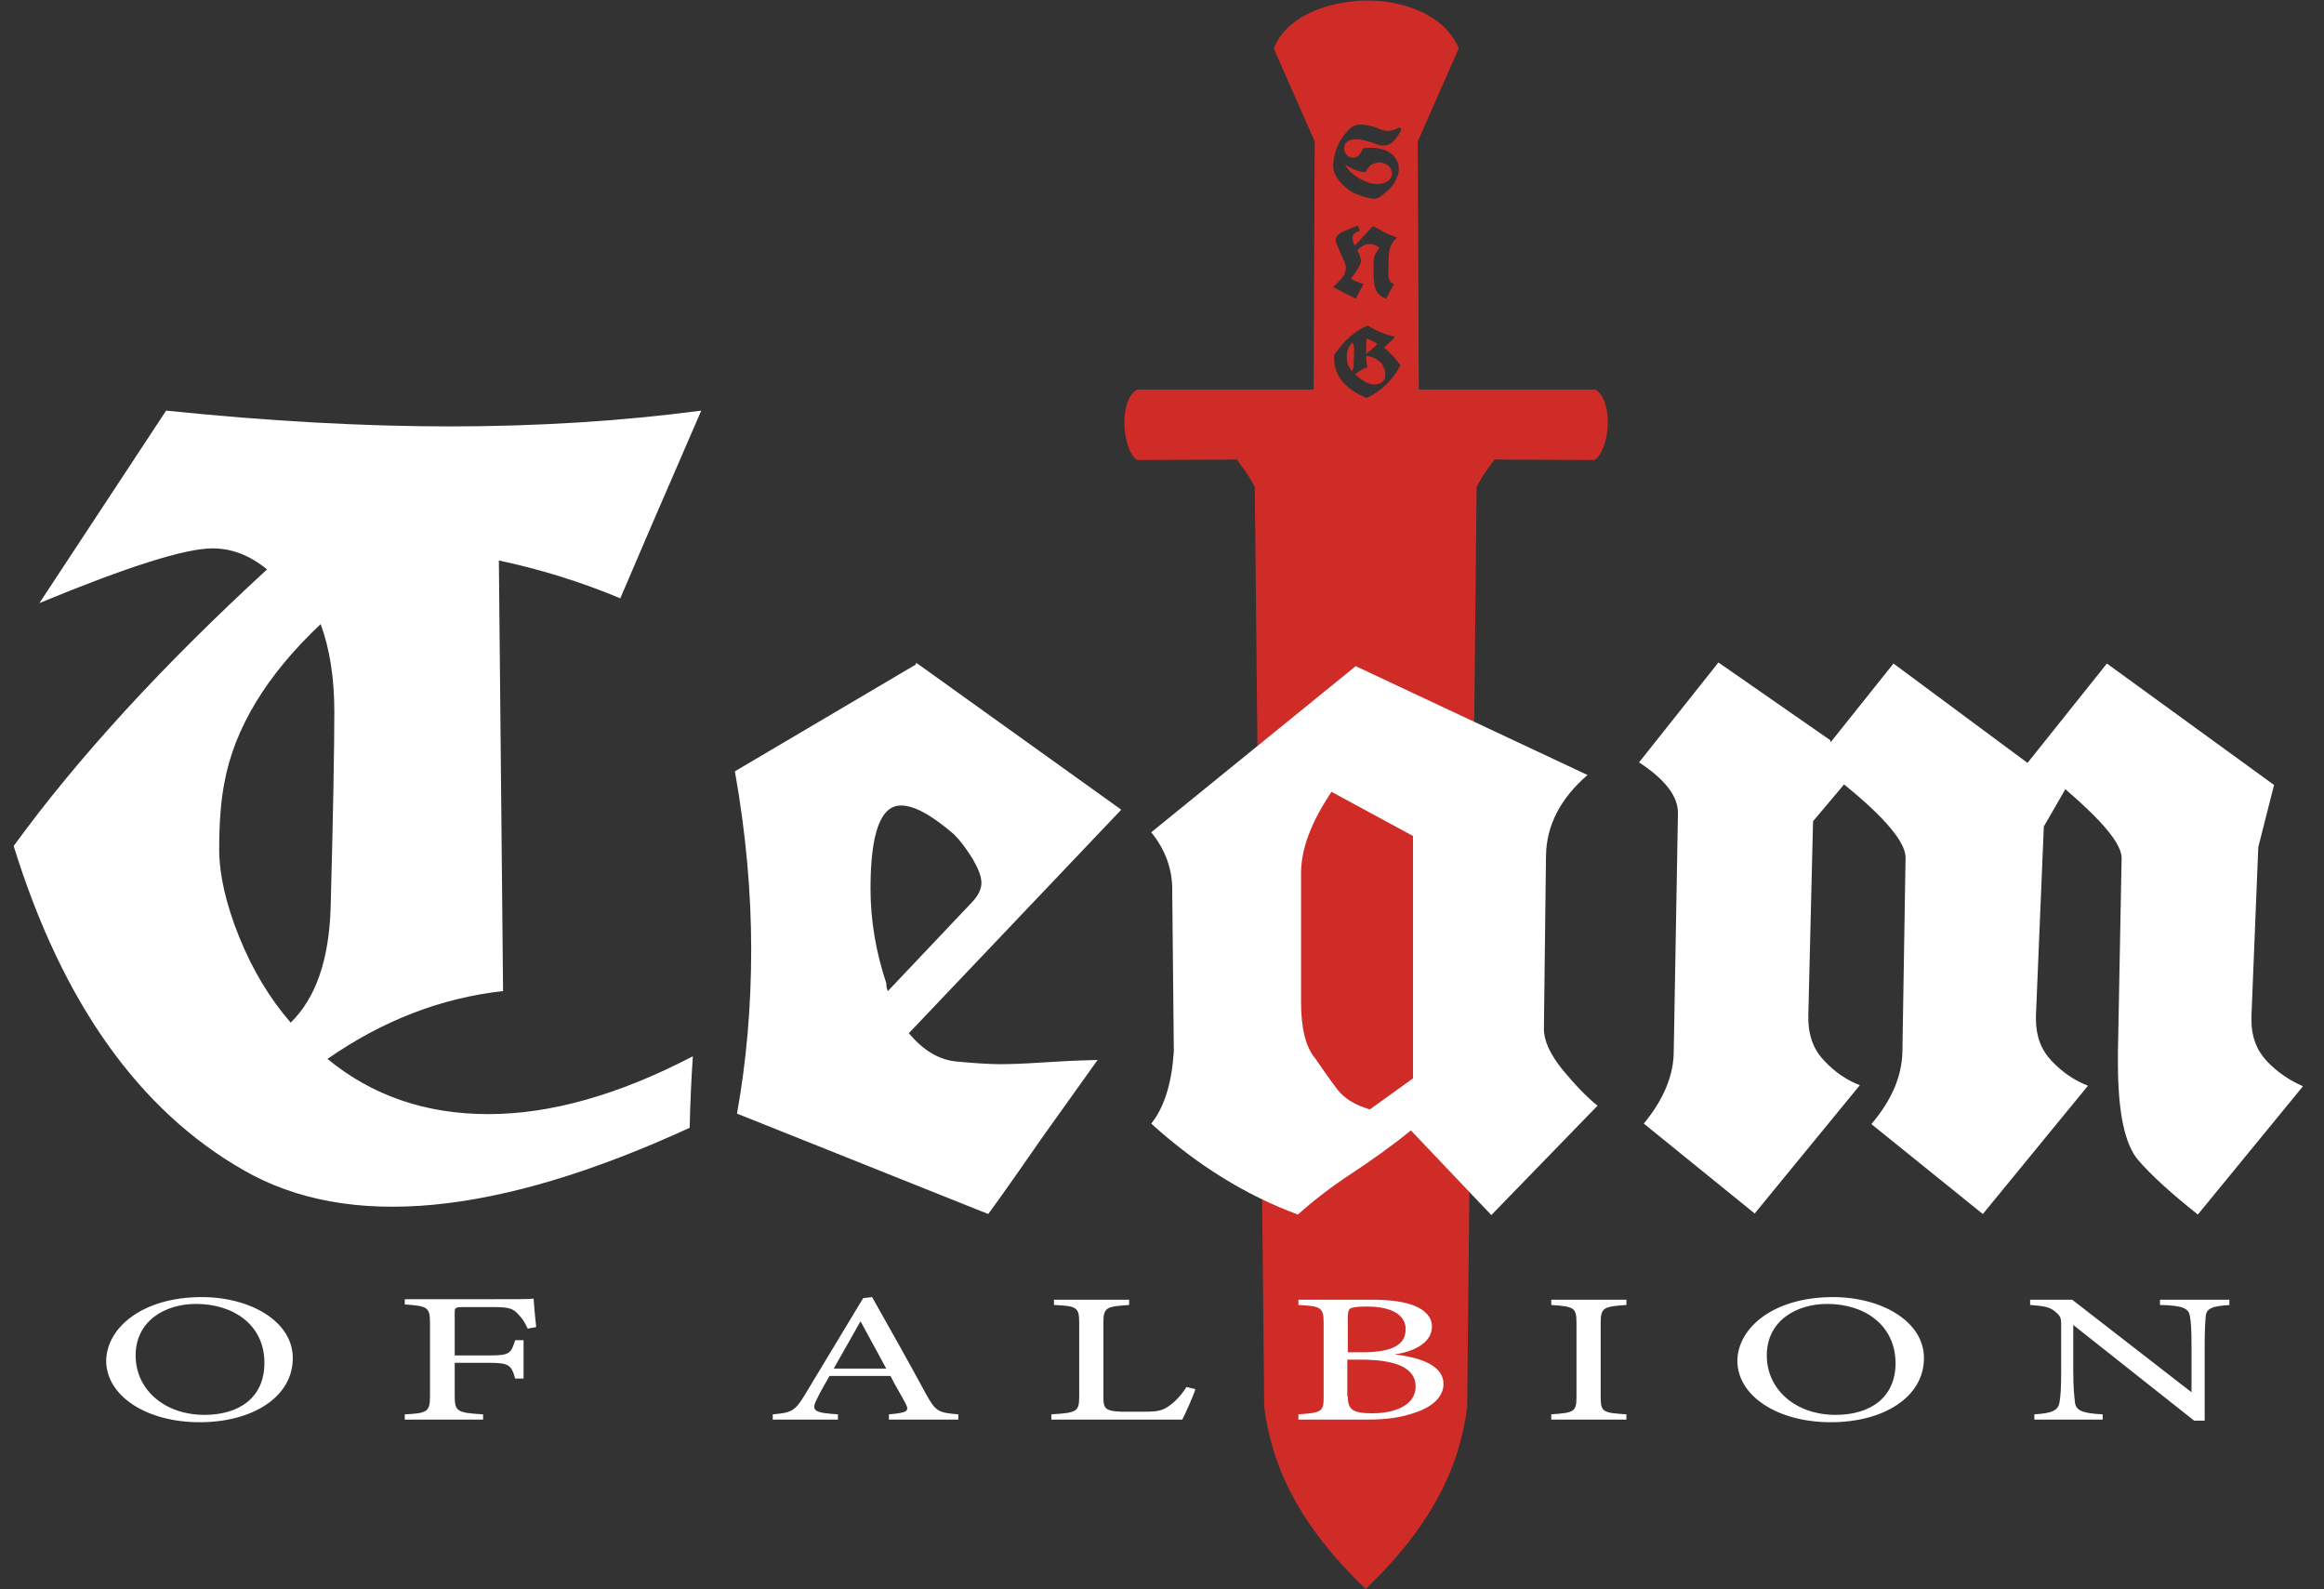 <svg version="1.1" id="prefix__Слой_1" xmlns="http://www.w3.org/2000/svg" x="0" y="0" viewBox="0 0 442.1 302.3" xml:space="preserve"><rect x="0" y="0" width="442.1" height="302.3" fill="#333333" stroke="none"/><style>.prefix__st0{fill:#d02c27}.prefix__st2{fill:#fff}</style><g id="prefix__Sword"><path class="prefix__st0" d="M262.1 68.5c-.5-.4-1.3-.7-2.2-.8 0 .7.1 1.5.2 2.2-.6.1-1.4.5-2.3 1.3.5.5 1.1.9 1.7 1.3s1.3.6 1.8.6h.5c1-.2 1.6-.6 1.7-1.4v-.6c0-.5-.1-1-.4-1.4 0-.4-.4-.8-1-1.2zM257 65.4c-.6.8-.8 1.6-.8 2.5 0 1 .3 1.9 1 2.7.2-.4.3-.8.3-1.2l.1-3.2c0-.3-.1-.6-.3-1.1l-.3.3zM258.7 34c1.2.6 2.2 1 3.2 1 .3 0 .7 0 1-.1.6-.1 1.1-.4 1.4-.7.4-.4.5-.8.5-1.2s-.2-.9-.5-1.3c-.4-.4-.9-.7-1.7-.8h-.4c-.2 0-.5.1-1 .3-.6.2-1 .7-1.4 1.5h-.2c-1.1 0-2.3-.5-3.7-1.4.4.9 1.3 1.8 2.8 2.7zM261 66.4c.4-.3.7-.6 1-1-.5-.4-1.2-.7-2-1-.1.6-.1 1.2-.1 1.7v1.2c.4-.3.7-.6 1.1-.9z"/><path class="prefix__st0" d="M303.5 74.1h-33.6l-.2-47.2 7.8-17.7c-2.9-7-11.8-9.2-17.6-9.1s-14.7 2.1-17.6 9.1l7.8 17.7-.2 47.2h-33.6c-3.6 2.1-2.8 11.5 0 13.4l19-.1 1.8 2.5c.6.9 1.6 2.7 1.6 2.7l1.8 175c1.4 11.3 6.7 22.6 19.3 34.6 12.6-12 17.9-23.3 19.3-34.6l1.8-175s1-1.9 1.6-2.7l1.8-2.5 19 .1c3-1.9 3.7-11.3.2-13.4zM260 75.7c-4.1-1.7-6.2-4.2-6.2-7.5v-.7c1.9-2.8 4-4.6 6.4-5.6 1.3.9 3 1.6 5.2 2.2l-2.1 2c1.3 1.1 2.3 2.2 3.1 3.4-1.4 2.7-3.5 4.8-6.4 6.2zM255.4 49c-.5-1.1-.8-1.9-1-2.3-.2-.4-.3-.7-.3-1s0-.4.1-.6c.2-.4.6-.7 1.2-1s1.6-.7 2.9-1.2c.2.4.3.8.4 1-.9.3-1.3.6-1.4 1.1v.2c0 .4.1.9.4 1.5.6-.6 1.2-1.2 1.8-1.9.6-.7 1.2-1.3 1.7-1.8.7.4 1.5.8 2.2 1.2.8.4 1.5.7 2.4 1-1 .7-1.5 1.8-1.6 3.4l-.1 3.4v.2c0 1 .4 1.6 1.1 1.8-.5.9-1 1.8-1.5 2.8-.9-.3-1.5-.8-1.9-1.5-.3-.7-.5-1.7-.5-2.9v-2.5c0-.6.1-1 .3-1.5.2-.4.5-.8.8-1.3-.6-.5-1.3-.7-1.9-.7-.7 0-1.5.4-2.3 1.2.5.9.7 1.6.7 2.1 0 .2 0 .3-.1.4-.2.6-.8 1.6-1.8 2.9.6.4 1.4.7 2.4 1l-1.5 2.8c-1.8-.9-3.2-1.6-4.3-2.2 1.4-1.3 2.1-2.2 2.3-2.7v-.3c.3-.6.1-1.4-.5-2.6zm7.8-21.3c-.4 0-.8-.1-1.4-.3-1.7-.6-2.9-.9-3.6-.9-.4 0-.7 0-1.1.1-1 .2-1.4.8-1.4 1.7 0 .3.1.6.3.9.3.5.8.8 1.5.8s1.3-.6 1.8-1.8c.6-.1 1.1-.1 1.6-.1 1 0 1.9.2 2.7.5 1.2.5 1.9 1.3 2.3 2.3.2.4.2.9.2 1.4 0 .5-.2 1.1-.5 1.8-.5 1.2-1.6 2.3-3.2 3.4-.3.2-.6.3-1 .3s-.8-.1-1.3-.2c-1.2-.3-2.4-.7-3.4-1.4s-1.9-1.6-2.6-2.8c-.3-.5-.5-1.2-.5-1.8v-.2c.2-3 1.4-5.4 3.5-7.2.4-.3 1-.5 1.7-.5 1.2 0 2.4.3 3.6.8.6.3 1.2.4 1.7.4.6 0 1.3-.2 2.1-.7l.4.4c-1 2.1-2.1 3.1-3.4 3.1z"/></g><g id="prefix__Text"><path class="prefix__st2" d="M188 230.9l-47.8-19.1c1.8-10 2.7-20.4 2.7-31.2s-1-22.1-3.1-33.9l34.4-20.3v-.3l.2.1h.1l38.8 27.8-40.4 42.5c2.7 3.3 5.8 5.1 9.1 5.4 3.3.3 6.1.5 8.2.5 2.2 0 4.7-.1 7.7-.3s6.6-.4 10.9-.5l-10.5 14.7c-3.4 4.9-6.8 9.8-10.3 14.6zm-16.6-77.7c-3.9 0-5.8 5.3-5.8 15.8 0 6 1 12 3 18 0 .6.1 1.1.3 1.5l16.1-17c1.1-1.2 1.7-2.4 1.7-3.6 0-1.2-.6-2.7-1.7-4.6-1.2-1.9-2.3-3.4-3.5-4.6-4.3-3.7-7.6-5.5-10.1-5.5zM219 158.3l38.9-31.6 44.1 20.7c-5.2 4.5-7.8 9.6-7.9 15.3l-.4 33c0 2.3 1.2 4.8 3.5 7.7 2.4 2.9 4.6 5.2 6.7 6.9l-20.2 20.8-15.3-16.1c-3.7 3-7.5 5.7-11.3 8.2s-7.2 5.1-10.2 7.8c-10-3.7-19.3-9.5-27.9-17.3 2.5-3.1 3.9-7.7 4.3-13.7l-.3-30v-.8c0-3.9-1.3-7.6-4-10.9zm34.3-7.7c-3.9 5.8-5.8 10.9-5.8 15.5v24.5c0 5 .9 8.6 2.7 10.7 1.5 2.2 2.9 4.2 4.2 5.9s3.4 3 6.2 3.8l8.2-5.9V159l-15.5-8.4zM348.3 141.1l11.9-14.9 25.5 18.9 15.1-18.9 31.8 23.1-3 11.8-1.3 32.1v.9c0 3.1 1 5.7 3 7.8s4.3 3.6 6.8 4.7l-20 24.4c-4.9-3.9-8.7-7.3-11.3-10.3-2.6-3-3.9-9.1-3.9-18.5v-2.1l.7-36.9c0-2.7-3.6-7-10.7-13.1l-4.1 7.1-1.5 36v.6c0 3.3 1 5.9 3 8s4.3 3.7 6.9 4.7l-20 24.4-21.2-17.1c3.8-4.5 5.8-9 5.9-13.8l.6-36.9c0-2.9-3.9-7.6-11.7-13.9l-5.9 7-.9 36.9c-.1 3.5.9 6.4 2.9 8.5 2 2.2 4.3 3.8 6.9 4.8l-20 24.4-21.1-17.1c3.8-4.6 5.7-9.2 5.7-13.8l.8-45.3c0-3.2-2.5-6.4-7.4-9.6l15.1-19 21.3 14.8v.3h.1zM2.6 160.9C14.9 144 31 126.5 50.8 108.3c-3.3-2.7-6.7-4-10.4-4-5.2 0-16.2 3.5-32.9 10.4l24.1-36.6c19.4 2 37.4 3 54 3s32.6-1 47.8-3c-7.4 17-12.5 28.9-15.4 35.7-7.4-3.1-15.1-5.5-23.1-7.2l.8 81.9c-11.8 1.3-22.9 5.6-33.4 12.9 8.5 7 18.7 10.5 30.6 10.5s24.9-3.7 38.9-11c-.3 4.5-.5 9-.6 13.6-36.6 16.8-64.9 19.5-84.8 8.1-20-11.4-34.6-32-43.8-61.7zM61 118.7c-10.3 9.7-16.4 19.8-18.3 30.1-.7 3.5-1 7.8-1 12.7s1.3 10.5 3.8 16.7 5.8 11.7 9.8 16.3c4.8-4.7 7.3-12 7.6-21.9.5-18.4.7-30.8.7-37.3 0-6.4-.9-12-2.6-16.6z"/></g><g id="prefix__Sub_Taxt"><path class="prefix__st2" d="M38.4 246.7c9.2 0 17.3 4.6 17.3 11.6 0 7.5-7.8 12.2-17.7 12.2-10.3 0-17.8-5.1-17.8-11.7.1-6.3 6.9-12.1 18.2-12.1zm-1.1 1.3c-6 0-11.5 3.3-11.5 9.8 0 6.5 5.5 11.3 13.1 11.3 6.5 0 11.4-3.2 11.4-9.9 0-7.3-6-11.2-13-11.2zM100.4 252.7c-.5-1-.9-1.8-1.7-2.6-1-1.2-1.8-1.5-4.8-1.5h-5.7c-1.6 0-1.7.1-1.7 1.1v8.1h6.6c3.9 0 4.1-.4 4.9-2.9h1.6v7.3H98c-.7-2.5-1.1-3-4.9-3h-6.6v6.3c0 3 .5 3.2 5.4 3.5v1H77v-1c4.3-.2 4.8-.5 4.8-3.5v-13.9c0-3-.5-3.2-4.8-3.5v-1h17c4.8 0 6.6 0 7.5-.1.1 1.3.3 3.7.5 5.4l-1.6.3zM169.1 270v-1c3.5-.3 3.9-.6 3.2-2-.7-1.4-1.8-3.1-2.9-5.3h-11.6c-.9 1.6-1.7 2.9-2.4 4.4-1.2 2.3-.4 2.6 4 2.9v1H147v-1c3.4-.3 4.2-.5 6.1-3.7l11.1-18.4 1.7-.2c3.4 6 7.1 12.6 10.4 18.7 1.7 3 2.2 3.3 6 3.6v1h-13.2zm-5.4-18.7c-1.7 3-3.5 6.2-5.1 9h10l-4.9-9zM227.4 264.2c-.3 1.1-1.9 4.7-2.5 5.8H200v-1c4.9-.3 5.3-.5 5.3-3.5v-13.9c0-3-.5-3.2-4.8-3.4v-1h14.3v1c-4.3.3-4.9.4-4.9 3.4v14.2c0 2.1.4 2.6 3.5 2.7h4.2c2.7 0 3.5-.2 4.8-1.1 1.3-.9 2.5-2.3 3.3-3.6l1.7.4zM265.3 257.6c5.1.6 9.3 2.2 9.3 5.6 0 2.4-2 4.3-5.2 5.4-2.8 1-5.5 1.4-9.3 1.4H247v-1c4.6-.3 4.8-.6 4.8-3.4v-14c0-2.9-.5-3.2-4.8-3.4v-1h14c4 0 6.5.5 8.2 1.2 1.9.8 3.2 2.1 3.2 3.9 0 3.4-4.1 4.9-7.1 5.3zm-6.2-.4c5.9 0 8.3-1.5 8.3-4.4 0-2.5-2.3-4.3-7.4-4.3-1.5 0-2.5.1-3 .3-.4.2-.6.6-.6 1.7v6.7h2.7zm-2.7 8.4c0 2.5.9 3.2 4.7 3.2 4.2 0 8.2-1.5 8.2-5.1 0-3.6-3.9-5.1-10.4-5.1h-2.6v7zM295.1 270v-1c4.4-.3 4.8-.5 4.8-3.4v-13.9c0-3-.4-3.2-4.8-3.5v-1h14.3v1c-4.4.3-4.9.5-4.9 3.5v13.9c0 3 .4 3.1 4.9 3.4v1h-14.3zM348.7 246.7c9.2 0 17.3 4.6 17.3 11.6 0 7.5-7.8 12.2-17.7 12.2-10.3 0-17.8-5.1-17.8-11.7.1-6.3 6.9-12.1 18.2-12.1zm-1.1 1.3c-6 0-11.5 3.3-11.5 9.8 0 6.5 5.5 11.3 13.1 11.3 6.5 0 11.4-3.2 11.4-9.9-.1-7.3-6-11.2-13-11.2zM424.3 248.2c-3.4.2-4.6.6-4.7 2.2-.1 1.1-.2 2.6-.2 5.8v14h-2l-23-18.2v8.8c0 3.2.2 4.7.3 5.7.1 1.8 1.4 2.3 5.3 2.5v1h-13v-1c3.3-.2 4.6-.7 4.8-2.4.2-1.1.3-2.7.3-5.9v-8.9c0-1-.1-1.5-1.1-2.3-1-.9-2.1-1.1-4.8-1.3v-1h8l22.7 17.6v-8.6c0-3.3-.1-4.8-.3-5.8-.2-1.6-1.4-2.1-5.7-2.2v-1h13.2v1z"/></g></svg>